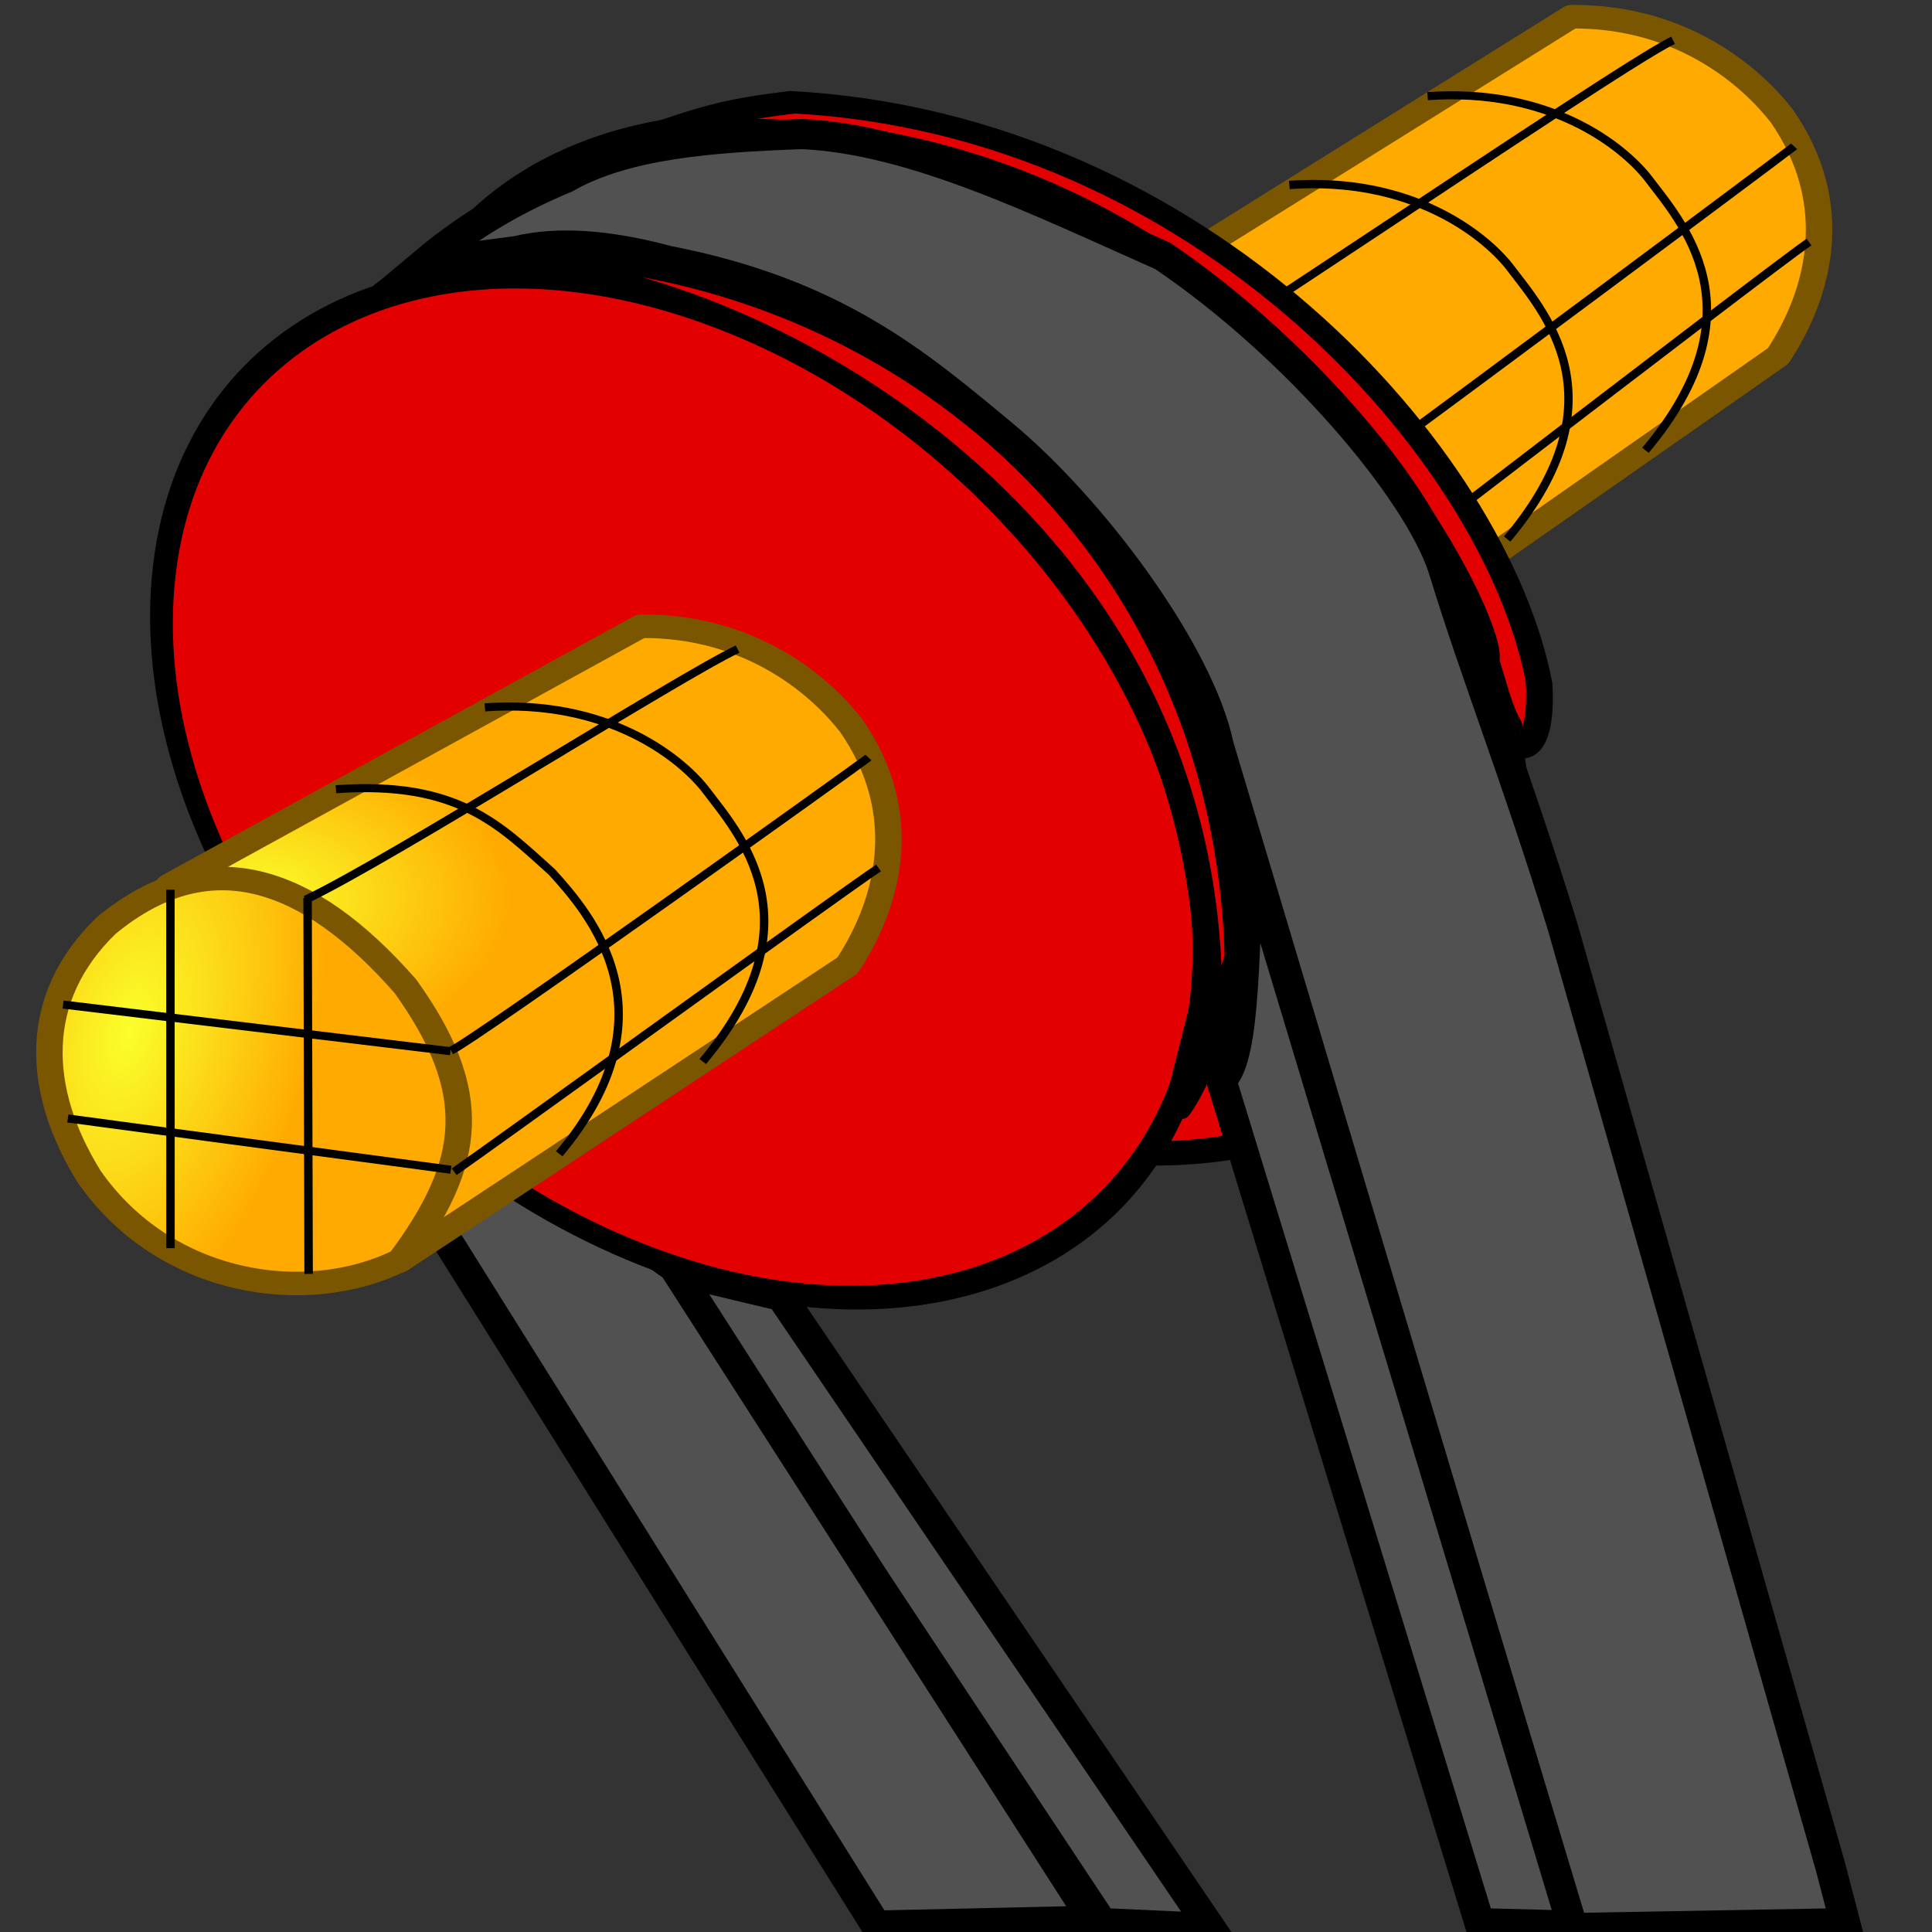 <?xml version="1.0" encoding="UTF-8" standalone="no"?>
<svg
   xmlns:dc="http://purl.org/dc/elements/1.1/"
   xmlns:cc="http://creativecommons.org/ns#"
   xmlns:rdf="http://www.w3.org/1999/02/22-rdf-syntax-ns#"
   xmlns:svg="http://www.w3.org/2000/svg"
   xmlns="http://www.w3.org/2000/svg"
   xmlns:xlink="http://www.w3.org/1999/xlink"
   xmlns:sodipodi="http://sodipodi.sourceforge.net/DTD/sodipodi-0.dtd"
   xmlns:inkscape="http://www.inkscape.org/namespaces/inkscape"
   width="64"
   height="64"
   viewBox="0 0 18.062 18.062"
   version="1.1"
   id="svg2"
   sodipodi:version="0.32"
   inkscape:version="0.48.3.1 r9886"
   sodipodi:docname="Fem_cylinder_pulley_constraint3.svg"
   inkscape:output_extension="org.inkscape.output.svg.inkscape">
  <rect x="0" y="0" width="18.062" height="18.062" fill="#333333" stroke="none"/>
  <defs
     id="defs847">
    <inkscape:perspective
       sodipodi:type="inkscape:persp3d"
       inkscape:vp_x="0 : 148.5 : 1"
       inkscape:vp_y="0 : 1000 : 0"
       inkscape:vp_z="420 : 148.5 : 1"
       inkscape:persp3d-origin="210 : 99 : 1"
       id="perspective3708" />
    <linearGradient
       x1="649.429"
       y1="807.466"
       x2="655.352"
       y2="485.909"
       id="defitem29"
       gradientUnits="userSpaceOnUse">
      <stop
         style="stop-color:#ffffff;stop-opacity:1;"
         offset="0"
         id="stop92" />
      <stop
         style="stop-color:#ffffff;stop-opacity:0.138;"
         offset="1"
         id="stop93" />
    </linearGradient>
    <radialGradient
       cx="1049.72"
       cy="345.56"
       r="1202.15"
       fx="1049.72"
       fy="345.56"
       id="defitem28"
       gradientUnits="userSpaceOnUse">
      <stop
         style="stop-color:#ffffff;stop-opacity:1;"
         offset="0"
         id="stop89" />
      <stop
         style="stop-color:#a8a8a8;stop-opacity:1;"
         offset="1"
         id="stop90" />
    </radialGradient>
    <linearGradient
       x1="287.5"
       y1="636.707"
       x2="980"
       y2="636.707"
       id="defitem30"
       gradientUnits="userSpaceOnUse">
      <stop
         style="stop-color:#464646;stop-opacity:1;"
         offset="0"
         id="stop95" />
      <stop
         style="stop-color:#c2c2c2;stop-opacity:1;"
         offset="1"
         id="stop96" />
    </linearGradient>
    <linearGradient
       x1="921.091"
       y1="403.188"
       x2="985.982"
       y2="317.447"
       id="defitem27"
       gradientUnits="userSpaceOnUse">
      <stop
         style="stop-color:#7e7e7e;stop-opacity:1;"
         offset="0"
         id="stop86" />
      <stop
         style="stop-color:#e5e5e5;stop-opacity:1;"
         offset="1"
         id="stop87" />
    </linearGradient>
    <linearGradient
       x1="530.761"
       y1="346.304"
       x2="293.37"
       y2="360.275"
       id="defitem26"
       gradientUnits="userSpaceOnUse">
      <stop
         style="stop-color:#5f5f5f;stop-opacity:1;"
         offset="0"
         id="stop83" />
      <stop
         style="stop-color:#e5e5e5;stop-opacity:1;"
         offset="1"
         id="stop84" />
    </linearGradient>
    <linearGradient
       x1="164.013"
       y1="412.919"
       x2="308.75"
       y2="337.61"
       id="defitem25"
       gradientUnits="userSpaceOnUse">
      <stop
         style="stop-color:#ffffff;stop-opacity:1;"
         offset="0"
         id="stop80" />
      <stop
         style="stop-color:#bfbfbf;stop-opacity:1;"
         offset="1"
         id="stop81" />
    </linearGradient>
    <linearGradient
       x1="1094.25"
       y1="270.854"
       x2="992.489"
       y2="380.472"
       id="defitem24"
       gradientUnits="userSpaceOnUse">
      <stop
         style="stop-color:#6a6a6a;stop-opacity:1;"
         offset="0"
         id="stop77" />
      <stop
         style="stop-color:#e6e6e6;stop-opacity:1;"
         offset="1"
         id="stop78" />
    </linearGradient>
    <linearGradient
       x1="1170.91"
       y1="476.465"
       x2="1049.84"
       y2="549.378"
       id="defitem23"
       gradientUnits="userSpaceOnUse">
      <stop
         style="stop-color:#5f5f5f;stop-opacity:1;"
         offset="0"
         id="stop74" />
      <stop
         style="stop-color:#ebebeb;stop-opacity:1;"
         offset="1"
         id="stop75" />
    </linearGradient>
    <linearGradient
       x1="783.716"
       y1="105.486"
       x2="576.149"
       y2="313.276"
       id="defitem22"
       gradientUnits="userSpaceOnUse">
      <stop
         style="stop-color:#5a5a5a;stop-opacity:1;"
         offset="0"
         id="stop71" />
      <stop
         style="stop-color:#c7c7c7;stop-opacity:1;"
         offset="1"
         id="stop72" />
    </linearGradient>
    <linearGradient
       x1="280.044"
       y1="418.698"
       x2="128.055"
       y2="484.716"
       id="defitem21"
       gradientUnits="userSpaceOnUse">
      <stop
         style="stop-color:#666666;stop-opacity:1;"
         offset="0"
         id="stop68" />
      <stop
         style="stop-color:#d8d8d8;stop-opacity:1;"
         offset="1"
         id="stop69" />
    </linearGradient>
    <linearGradient
       x1="129.687"
       y1="636.954"
       x2="220"
       y2="584.41"
       id="defitem20"
       gradientUnits="userSpaceOnUse">
      <stop
         style="stop-color:#ffffff;stop-opacity:1;"
         offset="0"
         id="stop65" />
      <stop
         style="stop-color:#bbbbbb;stop-opacity:1;"
         offset="1"
         id="stop66" />
    </linearGradient>
    <linearGradient
       x1="1048.72"
       y1="629.028"
       x2="1127.98"
       y2="583.753"
       id="defitem19"
       gradientUnits="userSpaceOnUse">
      <stop
         style="stop-color:#5e5e5e;stop-opacity:1;"
         offset="0"
         id="stop62" />
      <stop
         style="stop-color:#ededed;stop-opacity:1;"
         offset="1"
         id="stop63" />
    </linearGradient>
    <linearGradient
       x1="370.022"
       y1="387.273"
       x2="581.324"
       y2="291.977"
       id="defitem18"
       gradientUnits="userSpaceOnUse">
      <stop
         style="stop-color:#636363;stop-opacity:1;"
         offset="0"
         id="stop59" />
      <stop
         style="stop-color:#d6d6d6;stop-opacity:1;"
         offset="1"
         id="stop60" />
    </linearGradient>
    <linearGradient
       x1="732.156"
       y1="351.939"
       x2="909.594"
       y2="351.939"
       id="defitem17"
       gradientUnits="userSpaceOnUse">
      <stop
         style="stop-color:#676767;stop-opacity:1;"
         offset="0"
         id="stop56" />
      <stop
         style="stop-color:#d3d3d3;stop-opacity:1;"
         offset="1"
         id="stop57" />
    </linearGradient>
    <linearGradient
       x1="1014.43"
       y1="494.713"
       x2="1073.01"
       y2="494.713"
       id="defitem16"
       gradientUnits="userSpaceOnUse">
      <stop
         style="stop-color:#666666;stop-opacity:1;"
         offset="0"
         id="stop53" />
      <stop
         style="stop-color:#dcdcdc;stop-opacity:1;"
         offset="1"
         id="stop54" />
    </linearGradient>
    <linearGradient
       x1="272.592"
       y1="452.388"
       x2="193.277"
       y2="516.37"
       id="defitem15"
       gradientUnits="userSpaceOnUse">
      <stop
         style="stop-color:#6e6e6e;stop-opacity:1;"
         offset="0"
         id="stop50" />
      <stop
         style="stop-color:#d8d8d8;stop-opacity:1;"
         offset="1"
         id="stop51" />
    </linearGradient>
    <radialGradient
       cx="1037.22"
       cy="211.088"
       r="1164.28"
       fx="1037.22"
       fy="211.088"
       id="defitem14"
       gradientUnits="userSpaceOnUse">
      <stop
         style="stop-color:#ffffff;stop-opacity:1;"
         offset="0"
         id="stop47" />
      <stop
         style="stop-color:#aaaaaa;stop-opacity:1;"
         offset="1"
         id="stop48" />
    </radialGradient>
    <linearGradient
       x1="342.65"
       y1="732.129"
       x2="379.241"
       y2="686.83"
       id="defitem13"
       gradientUnits="userSpaceOnUse">
      <stop
         style="stop-color:#ffffff;stop-opacity:1;"
         offset="0"
         id="stop44" />
      <stop
         style="stop-color:#989898;stop-opacity:1;"
         offset="1"
         id="stop45" />
    </linearGradient>
    <radialGradient
       cx="632.781"
       cy="484.409"
       r="540.279"
       fx="632.781"
       fy="484.409"
       id="defitem12"
       gradientUnits="userSpaceOnUse">
      <stop
         style="stop-color:#ffffff;stop-opacity:1;"
         offset="0"
         id="stop41" />
      <stop
         style="stop-color:#ededed;stop-opacity:1;"
         offset="1"
         id="stop42" />
    </radialGradient>
    <radialGradient
       inkscape:collect="always"
       xlink:href="#defitem12"
       id="radialGradient3901"
       gradientUnits="userSpaceOnUse"
       cx="632.781"
       cy="484.409"
       fx="632.781"
       fy="484.409"
       r="540.279" />
    <linearGradient
       inkscape:collect="always"
       xlink:href="#defitem13"
       id="linearGradient3903"
       gradientUnits="userSpaceOnUse"
       x1="342.65"
       y1="732.129"
       x2="379.241"
       y2="686.83" />
    <radialGradient
       inkscape:collect="always"
       xlink:href="#defitem14"
       id="radialGradient3905"
       gradientUnits="userSpaceOnUse"
       cx="1037.22"
       cy="211.088"
       fx="1037.22"
       fy="211.088"
       r="1164.28" />
    <linearGradient
       inkscape:collect="always"
       xlink:href="#defitem15"
       id="linearGradient3907"
       gradientUnits="userSpaceOnUse"
       x1="272.592"
       y1="452.388"
       x2="193.277"
       y2="516.37" />
    <linearGradient
       inkscape:collect="always"
       xlink:href="#defitem16"
       id="linearGradient3909"
       gradientUnits="userSpaceOnUse"
       x1="1014.43"
       y1="494.713"
       x2="1073.01"
       y2="494.713" />
    <linearGradient
       inkscape:collect="always"
       xlink:href="#defitem17"
       id="linearGradient3911"
       gradientUnits="userSpaceOnUse"
       x1="732.156"
       y1="351.939"
       x2="909.594"
       y2="351.939" />
    <linearGradient
       inkscape:collect="always"
       xlink:href="#defitem18"
       id="linearGradient3913"
       gradientUnits="userSpaceOnUse"
       x1="370.022"
       y1="387.273"
       x2="581.324"
       y2="291.977" />
    <linearGradient
       inkscape:collect="always"
       xlink:href="#defitem19"
       id="linearGradient3915"
       gradientUnits="userSpaceOnUse"
       x1="1048.72"
       y1="629.028"
       x2="1127.98"
       y2="583.753" />
    <linearGradient
       inkscape:collect="always"
       xlink:href="#defitem20"
       id="linearGradient3917"
       gradientUnits="userSpaceOnUse"
       x1="129.687"
       y1="636.954"
       x2="220"
       y2="584.41" />
    <linearGradient
       inkscape:collect="always"
       xlink:href="#defitem21"
       id="linearGradient3919"
       gradientUnits="userSpaceOnUse"
       x1="280.044"
       y1="418.698"
       x2="128.055"
       y2="484.716" />
    <linearGradient
       inkscape:collect="always"
       xlink:href="#defitem22"
       id="linearGradient3921"
       gradientUnits="userSpaceOnUse"
       x1="783.716"
       y1="105.486"
       x2="576.149"
       y2="313.276" />
    <linearGradient
       inkscape:collect="always"
       xlink:href="#defitem23"
       id="linearGradient3923"
       gradientUnits="userSpaceOnUse"
       x1="1170.91"
       y1="476.465"
       x2="1049.84"
       y2="549.378" />
    <linearGradient
       inkscape:collect="always"
       xlink:href="#defitem24"
       id="linearGradient3925"
       gradientUnits="userSpaceOnUse"
       x1="1094.25"
       y1="270.854"
       x2="992.489"
       y2="380.472" />
    <linearGradient
       inkscape:collect="always"
       xlink:href="#defitem25"
       id="linearGradient3927"
       gradientUnits="userSpaceOnUse"
       x1="164.013"
       y1="412.919"
       x2="308.75"
       y2="337.61" />
    <linearGradient
       inkscape:collect="always"
       xlink:href="#defitem26"
       id="linearGradient3929"
       gradientUnits="userSpaceOnUse"
       x1="530.761"
       y1="346.304"
       x2="293.37"
       y2="360.275" />
    <linearGradient
       inkscape:collect="always"
       xlink:href="#defitem27"
       id="linearGradient3931"
       gradientUnits="userSpaceOnUse"
       x1="921.091"
       y1="403.188"
       x2="985.982"
       y2="317.447" />
    <linearGradient
       inkscape:collect="always"
       xlink:href="#defitem30"
       id="linearGradient3933"
       gradientUnits="userSpaceOnUse"
       gradientTransform="matrix(1,0,0,1.016,0,-11.739)"
       x1="287.5"
       y1="636.707"
       x2="980"
       y2="636.707" />
    <radialGradient
       inkscape:collect="always"
       xlink:href="#defitem28"
       id="radialGradient3935"
       gradientUnits="userSpaceOnUse"
       cx="1092.705"
       cy="64.845"
       fx="1089.4"
       fy="64.845"
       r="1202.15" />
    <linearGradient
       inkscape:collect="always"
       xlink:href="#defitem29"
       id="linearGradient3937"
       gradientUnits="userSpaceOnUse"
       x1="649.429"
       y1="807.466"
       x2="655.352"
       y2="485.909" />
    <inkscape:perspective
       id="perspective3947"
       inkscape:persp3d-origin="0.5 : 0.33333333 : 1"
       inkscape:vp_z="1 : 0.5 : 1"
       inkscape:vp_y="0 : 1000 : 0"
       inkscape:vp_x="0 : 0.5 : 1"
       sodipodi:type="inkscape:persp3d" />
    <inkscape:perspective
       id="perspective3972"
       inkscape:persp3d-origin="0.5 : 0.33333333 : 1"
       inkscape:vp_z="1 : 0.5 : 1"
       inkscape:vp_y="0 : 1000 : 0"
       inkscape:vp_x="0 : 0.5 : 1"
       sodipodi:type="inkscape:persp3d" />
    <inkscape:perspective
       id="perspective3997"
       inkscape:persp3d-origin="0.5 : 0.33333333 : 1"
       inkscape:vp_z="1 : 0.5 : 1"
       inkscape:vp_y="0 : 1000 : 0"
       inkscape:vp_x="0 : 0.5 : 1"
       sodipodi:type="inkscape:persp3d" />
    <radialGradient
       inkscape:collect="always"
       xlink:href="#defitem12"
       id="radialGradient4283"
       gradientUnits="userSpaceOnUse"
       cx="632.781"
       cy="484.409"
       fx="632.781"
       fy="484.409"
       r="540.279" />
    <linearGradient
       inkscape:collect="always"
       xlink:href="#defitem13"
       id="linearGradient4285"
       gradientUnits="userSpaceOnUse"
       x1="342.65"
       y1="732.129"
       x2="379.241"
       y2="686.83" />
    <radialGradient
       inkscape:collect="always"
       xlink:href="#defitem14"
       id="radialGradient4287"
       gradientUnits="userSpaceOnUse"
       cx="1037.22"
       cy="211.088"
       fx="1037.22"
       fy="211.088"
       r="1164.28" />
    <linearGradient
       inkscape:collect="always"
       xlink:href="#defitem15"
       id="linearGradient4289"
       gradientUnits="userSpaceOnUse"
       x1="272.592"
       y1="452.388"
       x2="193.277"
       y2="516.37" />
    <linearGradient
       inkscape:collect="always"
       xlink:href="#defitem16"
       id="linearGradient4291"
       gradientUnits="userSpaceOnUse"
       x1="1014.43"
       y1="494.713"
       x2="1073.01"
       y2="494.713" />
    <linearGradient
       inkscape:collect="always"
       xlink:href="#defitem17"
       id="linearGradient4293"
       gradientUnits="userSpaceOnUse"
       x1="732.156"
       y1="351.939"
       x2="909.594"
       y2="351.939" />
    <linearGradient
       inkscape:collect="always"
       xlink:href="#defitem18"
       id="linearGradient4295"
       gradientUnits="userSpaceOnUse"
       x1="370.022"
       y1="387.273"
       x2="581.324"
       y2="291.977" />
    <linearGradient
       inkscape:collect="always"
       xlink:href="#defitem19"
       id="linearGradient4297"
       gradientUnits="userSpaceOnUse"
       x1="1048.72"
       y1="629.028"
       x2="1127.98"
       y2="583.753" />
    <linearGradient
       inkscape:collect="always"
       xlink:href="#defitem20"
       id="linearGradient4299"
       gradientUnits="userSpaceOnUse"
       x1="129.687"
       y1="636.954"
       x2="220"
       y2="584.41" />
    <linearGradient
       inkscape:collect="always"
       xlink:href="#defitem21"
       id="linearGradient4301"
       gradientUnits="userSpaceOnUse"
       x1="280.044"
       y1="418.698"
       x2="128.055"
       y2="484.716" />
    <linearGradient
       inkscape:collect="always"
       xlink:href="#defitem22"
       id="linearGradient4303"
       gradientUnits="userSpaceOnUse"
       x1="783.716"
       y1="105.486"
       x2="576.149"
       y2="313.276" />
    <linearGradient
       inkscape:collect="always"
       xlink:href="#defitem23"
       id="linearGradient4305"
       gradientUnits="userSpaceOnUse"
       x1="1170.91"
       y1="476.465"
       x2="1049.84"
       y2="549.378" />
    <linearGradient
       inkscape:collect="always"
       xlink:href="#defitem24"
       id="linearGradient4307"
       gradientUnits="userSpaceOnUse"
       x1="1094.25"
       y1="270.854"
       x2="992.489"
       y2="380.472" />
    <linearGradient
       inkscape:collect="always"
       xlink:href="#defitem25"
       id="linearGradient4309"
       gradientUnits="userSpaceOnUse"
       x1="164.013"
       y1="412.919"
       x2="308.75"
       y2="337.61" />
    <linearGradient
       inkscape:collect="always"
       xlink:href="#defitem26"
       id="linearGradient4311"
       gradientUnits="userSpaceOnUse"
       x1="530.761"
       y1="346.304"
       x2="293.37"
       y2="360.275" />
    <linearGradient
       inkscape:collect="always"
       xlink:href="#defitem27"
       id="linearGradient4313"
       gradientUnits="userSpaceOnUse"
       x1="921.091"
       y1="403.188"
       x2="985.982"
       y2="317.447" />
    <linearGradient
       inkscape:collect="always"
       xlink:href="#defitem30"
       id="linearGradient4315"
       gradientUnits="userSpaceOnUse"
       gradientTransform="matrix(1,0,0,1.016,0,-11.739)"
       x1="287.5"
       y1="636.707"
       x2="980"
       y2="636.707" />
    <radialGradient
       inkscape:collect="always"
       xlink:href="#defitem28"
       id="radialGradient4317"
       gradientUnits="userSpaceOnUse"
       cx="1092.705"
       cy="64.845"
       fx="1089.4"
       fy="64.845"
       r="1202.15" />
    <linearGradient
       inkscape:collect="always"
       xlink:href="#defitem29"
       id="linearGradient4319"
       gradientUnits="userSpaceOnUse"
       x1="649.429"
       y1="807.466"
       x2="655.352"
       y2="485.909" />
    <linearGradient
       id="linearGradient3377">
      <stop
         id="stop3379"
         offset="0"
         style="stop-color:#faff2b;stop-opacity:1;" />
      <stop
         id="stop3381"
         offset="1"
         style="stop-color:#ffaa00;stop-opacity:1;" />
    </linearGradient>
    <radialGradient
       inkscape:collect="always"
       xlink:href="#linearGradient3377"
       id="radialGradient3703"
       gradientUnits="userSpaceOnUse"
       cx="135.383"
       cy="97.37"
       fx="135.383"
       fy="97.37"
       r="19.467"
       gradientTransform="matrix(0.974,0.225,-0.462,2.002,48.488,-127.999)" />
    <linearGradient
       id="linearGradient3029">
      <stop
         id="stop3031"
         offset="0"
         style="stop-color:#faff2b;stop-opacity:1;" />
      <stop
         id="stop3033"
         offset="1"
         style="stop-color:#ffaa00;stop-opacity:1;" />
    </linearGradient>
    <radialGradient
       inkscape:collect="always"
       xlink:href="#linearGradient3377"
       id="radialGradient3128"
       gradientUnits="userSpaceOnUse"
       gradientTransform="matrix(1.385,-0.051,0.037,0.999,-60.392,7.704)"
       cx="148.883"
       cy="81.87"
       fx="148.883"
       fy="81.87"
       r="19.467" />
    <radialGradient
       inkscape:collect="always"
       xlink:href="#linearGradient3377"
       id="radialGradient3130"
       gradientUnits="userSpaceOnUse"
       gradientTransform="matrix(0.974,0.225,-0.462,2.002,48.488,-127.999)"
       cx="135.383"
       cy="97.37"
       fx="135.383"
       fy="97.37"
       r="19.467" />
    <radialGradient
       inkscape:collect="always"
       xlink:href="#linearGradient3377-4"
       id="radialGradient3128-7"
       gradientUnits="userSpaceOnUse"
       gradientTransform="matrix(1.385,-0.051,0.037,0.999,-60.392,7.704)"
       cx="148.883"
       cy="81.87"
       fx="148.883"
       fy="81.87"
       r="19.467" />
    <linearGradient
       id="linearGradient3377-4">
      <stop
         id="stop3379-8"
         offset="0"
         style="stop-color:#faff2b;stop-opacity:1;" />
      <stop
         id="stop3381-4"
         offset="1"
         style="stop-color:#ffaa00;stop-opacity:1;" />
    </linearGradient>
    <radialGradient
       inkscape:collect="always"
       xlink:href="#linearGradient3377-4"
       id="radialGradient3130-2"
       gradientUnits="userSpaceOnUse"
       gradientTransform="matrix(0.974,0.225,-0.462,2.002,48.488,-127.999)"
       cx="135.383"
       cy="97.37"
       fx="135.383"
       fy="97.37"
       r="19.467" />
    <linearGradient
       id="linearGradient3147">
      <stop
         id="stop3149"
         offset="0"
         style="stop-color:#faff2b;stop-opacity:1;" />
      <stop
         id="stop3151"
         offset="1"
         style="stop-color:#ffaa00;stop-opacity:1;" />
    </linearGradient>
  </defs>
  <sodipodi:namedview
     inkscape:window-height="964"
     inkscape:window-width="1280"
     inkscape:pageshadow="2"
     inkscape:pageopacity="0.0"
     guidetolerance="10.0"
     gridtolerance="10.0"
     objecttolerance="10.0"
     borderopacity="1.0"
     bordercolor="#666666"
     pagecolor="#ffffff"
     id="base"
     inkscape:window-x="-2"
     inkscape:window-y="-3"
     inkscape:current-layer="svg2"
     inkscape:document-units="mm"
     showgrid="false"
     units="px"
     inkscape:window-maximized="1"
     inkscape:zoom="12.359375"
     inkscape:cx="32"
     inkscape:cy="32.040455" />
  <path
     style="fill:#515151;fill-opacity:1;stroke:#000000;stroke-width:1px;stroke-linecap:butt;stroke-linejoin:miter;stroke-opacity:1"
     d="m 36.571,63.757 3.56,0.162 L 25.891,42.963 22.169,42.073 36.652,63.919"
     id="path3923"
     inkscape:connector-curvature="0"
     transform="matrix(0.282,0,0,0.282,0,-5e-7)"
     sodipodi:nodetypes="ccccc" />
  <path
     style="fill:#515151;fill-opacity:1;stroke:#000000;stroke-width:1px;stroke-linecap:butt;stroke-linejoin:miter;stroke-opacity:1"
     d="M 8.172,30.503 29.047,63.838 36.248,63.676 22.331,41.992 C 20.133,40.589 9.733,31.038 8.172,30.503 z"
     id="path3921"
     inkscape:connector-curvature="0"
     transform="matrix(0.282,0,0,0.282,0,-5e-7)"
     sodipodi:nodetypes="ccccc" />
  <g
     id="g452"
     style="fill:none;stroke:#000000;stroke-width:0.13;stroke-linecap:butt;stroke-linejoin:miter"
     transform="translate(0,-278.938)" />
  <g
     id="g3107"
     transform="matrix(0.746,0,0,0.712,1.838,0.382)">
    <g
       transform="matrix(0.118,0,0,0.11,-8.087,-3.339)"
       id="g3618">
      <path
         inkscape:connector-curvature="0"
         sodipodi:nodetypes="ccccc"
         id="rect3520"
         d="m 132.823,84.893 c 10.754,-10.006 21.385,-6.128 31.803,7.238 8.019,12.602 7.232,20.981 -0.579,32.709 -9.977,5.546 -24.966,2.992 -33.006,-9.979 -5.698,-10.293 -6.152,-21.332 1.782,-29.969 z"
         style="fill:url(#radialGradient3130);fill-opacity:1;fill-rule:evenodd;stroke:#7b5600;stroke-width:2.808;stroke-linecap:butt;stroke-linejoin:round;stroke-miterlimit:4;stroke-opacity:1;stroke-dasharray:none;stroke-dashoffset:0;marker:none;visibility:visible;display:inline;overflow:visible;enable-background:accumulate" />
      <path
         inkscape:connector-curvature="0"
         sodipodi:nodetypes="ccccccc"
         id="rect3522"
         d="m 214.534,27.469 -75.053,52.631 22.536,9.049 1.973,35.775 72.499,-56.949 c 4.35,-7.395 6.936,-18.068 0.399,-28.655 -3.054,-4.413 -10.337,-11.95 -22.353,-11.851 z"
         style="fill:url(#radialGradient3128);fill-opacity:1;fill-rule:evenodd;stroke:#7b5600;stroke-width:2.808;stroke-linecap:butt;stroke-linejoin:round;stroke-miterlimit:4;stroke-opacity:1;stroke-dasharray:none;stroke-dashoffset:0;marker:none;visibility:visible;display:inline;overflow:visible;enable-background:accumulate" />
    </g>
    <path
       sodipodi:nodetypes="cc"
       inkscape:connector-curvature="0"
       id="path2390"
       d="m 8.393,5.526 0.001,4.707"
       style="fill:none;stroke:#000000;stroke-width:0.106;stroke-linecap:butt;stroke-linejoin:miter;stroke-miterlimit:4;stroke-opacity:1;stroke-dasharray:none" />
    <path
       sodipodi:nodetypes="cc"
       inkscape:connector-curvature="0"
       id="path2400"
       d="M 10.112,5.635 10.125,10.571"
       style="fill:none;stroke:#000000;stroke-width:0.106;stroke-linecap:butt;stroke-linejoin:miter;stroke-miterlimit:4;stroke-opacity:1;stroke-dasharray:none" />
    <path
       inkscape:connector-curvature="0"
       sodipodi:nodetypes="cc"
       id="path2412"
       d="M 18.503,-0.007 C 17.799,0.336 11.121,5.148 10.086,5.658"
       style="fill:none;stroke:#000000;stroke-width:0.106;stroke-linecap:butt;stroke-linejoin:miter;stroke-miterlimit:4;stroke-opacity:1;stroke-dasharray:none" />
    <path
       inkscape:connector-curvature="0"
       sodipodi:nodetypes="cc"
       id="path2414"
       d="m 20.02,1.385 c -0.03,0.031 -7.829,6.129 -8.109,6.253"
       style="fill:none;stroke:#000000;stroke-width:0.106;stroke-linecap:butt;stroke-linejoin:miter;stroke-miterlimit:4;stroke-opacity:1;stroke-dasharray:none" />
    <path
       inkscape:connector-curvature="0"
       sodipodi:nodetypes="cc"
       id="path2418"
       d="m 20.207,2.642 c -0.443,0.307 -7.805,6.261 -8.258,6.587"
       style="fill:none;stroke:#000000;stroke-width:0.106;stroke-linecap:butt;stroke-linejoin:miter;stroke-miterlimit:4;stroke-opacity:1;stroke-dasharray:none" />
    <path
       sodipodi:nodetypes="cc"
       inkscape:connector-curvature="0"
       id="path2424"
       d="M 7.048,7.034 11.903,7.647"
       style="fill:none;stroke:#000000;stroke-width:0.106;stroke-linecap:butt;stroke-linejoin:miter;stroke-miterlimit:4;stroke-opacity:1;stroke-dasharray:none" />
    <path
       sodipodi:nodetypes="cc"
       inkscape:connector-curvature="0"
       id="path2432"
       d="M 11.908,9.203 7.108,8.53"
       style="fill:none;stroke:#000000;stroke-width:0.106;stroke-linecap:butt;stroke-linejoin:miter;stroke-miterlimit:4;stroke-opacity:1;stroke-dasharray:none" />
    <path
       sodipodi:nodetypes="ccc"
       inkscape:connector-curvature="0"
       id="path2424-3"
       d="m 10.467,4.207 c 1.529,-0.114 2.049,0.469 2.706,1.086 0.459,0.531 1.578,1.849 0.092,3.701"
       style="fill:none;stroke:#000000;stroke-width:0.106;stroke-linecap:butt;stroke-linejoin:miter;stroke-miterlimit:4;stroke-opacity:1;stroke-dasharray:none" />
    <path
       sodipodi:nodetypes="ccc"
       inkscape:connector-curvature="0"
       id="path2424-3-7"
       d="m 15.427,0.726 c 1.529,-0.114 2.437,0.651 2.752,1.063 0.413,0.576 1.464,1.735 -0.022,3.587"
       style="fill:none;stroke:#000000;stroke-width:0.106;stroke-linecap:butt;stroke-linejoin:miter;stroke-miterlimit:4;stroke-opacity:1;stroke-dasharray:none" />
  </g>
  <g
     id="g3121"
     transform="matrix(1.76,0.356,-0.172,1.446,3.377,-12.036)">
    <path
       transform="matrix(0.267,0.062,0,0.282,-4.166,1.07)"
       d="m 42.99,29.737 c 0,5.846 -5.137,10.586 -11.475,10.586 -6.337,0 -11.475,-4.739 -11.475,-10.586 0,-5.846 5.137,-10.586 11.475,-10.586 6.337,0 11.475,4.739 11.475,10.586 z"
       sodipodi:ry="10.585858"
       sodipodi:rx="11.474748"
       sodipodi:cy="29.737373"
       sodipodi:cx="31.515152"
       id="path5189"
       style="fill:#e30000;fill-opacity:1;fill-rule:nonzero;stroke:#000000;stroke-width:0.5;stroke-linecap:round;stroke-linejoin:round;stroke-miterlimit:4;stroke-opacity:1;stroke-dasharray:none;stroke-dashoffset:0"
       sodipodi:type="arc" />
    <path
       transform="matrix(0.246,0.062,0,0.282,-4.805,2.347)"
       d="m 42.99,29.737 c 0,5.846 -5.137,10.586 -11.475,10.586 -6.337,0 -11.475,-4.739 -11.475,-10.586 0,-5.846 5.137,-10.586 11.475,-10.586 6.337,0 11.475,4.739 11.475,10.586 z"
       sodipodi:ry="10.585858"
       sodipodi:rx="11.474748"
       sodipodi:cy="29.737373"
       sodipodi:cx="31.515152"
       id="path5189-9"
       style="fill:#e30000;fill-opacity:1;fill-rule:nonzero;stroke:#000000;stroke-width:0.5;stroke-linecap:round;stroke-linejoin:round;stroke-miterlimit:4;stroke-opacity:1;stroke-dasharray:none;stroke-dashoffset:0"
       sodipodi:type="arc" />
    <path
       sodipodi:nodetypes="cc"
       inkscape:connector-curvature="0"
       id="path5209"
       d="M 2.577,9.464 C 5.817,9.03 6.315,12.227 5.993,13.369"
       style="fill:none;stroke:#000000;stroke-width:0.141;stroke-linecap:butt;stroke-linejoin:miter;stroke-miterlimit:4;stroke-opacity:1;stroke-dasharray:none" />
    <path
       sodipodi:nodetypes="cccccc"
       inkscape:connector-curvature="0"
       id="path5211"
       d="m 2.401,8.604 c 2.953,-1.125 4.686,1.983 4.634,2.249 0.059,0.155 0.103,0.299 0.159,0.38 -0.059,0.155 0.219,0.299 0.131,-0.3 C 6.955,9.544 5.234,7.839 3.094,8.223 2.779,8.349 2.671,8.417 2.401,8.604 z"
       style="fill:#e30000;fill-opacity:1;stroke:#000000;stroke-width:0.141;stroke-linecap:round;stroke-linejoin:round;stroke-miterlimit:4;stroke-opacity:1;stroke-dasharray:none" />
    <path
       sodipodi:nodetypes="cccccc"
       inkscape:connector-curvature="0"
       id="path5211-7"
       d="M 1.095,9.951 C 1.774,9.042 5.396,9.649 5.798,13.262 l -0.085,0.82 C 5.816,13.853 5.903,13.288 5.933,13.056 5.629,10.56 3.901,9.249 2.089,9.473 1.92,9.5 1.554,9.682 1.095,9.951 z"
       style="fill:#e30000;fill-opacity:1;stroke:#000000;stroke-width:0.141;stroke-linecap:round;stroke-linejoin:round;stroke-miterlimit:4;stroke-opacity:1;stroke-dasharray:none" />
  </g>
  <g
     id="g3107-6"
     transform="matrix(0.746,0,0,0.712,-4.668,4.383)">
    <g
       transform="matrix(0.118,0,0,0.11,-8.087,-3.339)"
       id="g3618-8">
      <path
         inkscape:connector-curvature="0"
         sodipodi:nodetypes="ccccccc"
         id="rect3522-2"
         d="m 189.603,49.144 -50.123,30.956 22.536,9.049 1.973,35.775 47.568,-35.274 c 4.35,-7.395 6.936,-18.068 0.399,-28.655 -3.054,-4.413 -10.337,-11.95 -22.353,-11.851 z"
         style="fill:url(#radialGradient3128-7);fill-opacity:1;fill-rule:evenodd;stroke:#7b5600;stroke-width:2.808;stroke-linecap:butt;stroke-linejoin:round;stroke-miterlimit:4;stroke-opacity:1;stroke-dasharray:none;stroke-dashoffset:0;marker:none;visibility:visible;display:inline;overflow:visible;enable-background:accumulate" />
      <path
         inkscape:connector-curvature="0"
         sodipodi:nodetypes="ccccc"
         id="rect3520-1"
         d="m 132.823,84.893 c 10.754,-10.006 21.385,-6.128 31.803,7.238 8.019,12.602 7.232,20.981 -0.579,32.709 -9.977,5.546 -24.966,2.992 -33.006,-9.979 -5.698,-10.293 -6.152,-21.332 1.782,-29.969 z"
         style="fill:url(#radialGradient3130-2);fill-opacity:1;fill-rule:evenodd;stroke:#7b5600;stroke-width:2.808;stroke-linecap:butt;stroke-linejoin:round;stroke-miterlimit:4;stroke-opacity:1;stroke-dasharray:none;stroke-dashoffset:0;marker:none;visibility:visible;display:inline;overflow:visible;enable-background:accumulate" />
    </g>
    <path
       sodipodi:nodetypes="cc"
       inkscape:connector-curvature="0"
       id="path2390-9"
       d="m 8.393,5.526 0.001,4.707"
       style="fill:none;stroke:#000000;stroke-width:0.106;stroke-linecap:butt;stroke-linejoin:miter;stroke-miterlimit:4;stroke-opacity:1;stroke-dasharray:none" />
    <path
       sodipodi:nodetypes="cc"
       inkscape:connector-curvature="0"
       id="path2400-9"
       d="M 10.112,5.635 10.125,10.571"
       style="fill:none;stroke:#000000;stroke-width:0.106;stroke-linecap:butt;stroke-linejoin:miter;stroke-miterlimit:4;stroke-opacity:1;stroke-dasharray:none" />
    <path
       inkscape:connector-curvature="0"
       sodipodi:nodetypes="cc"
       id="path2412-9"
       d="M 15.501,2.367 C 14.798,2.71 11.121,5.148 10.086,5.658"
       style="fill:none;stroke:#000000;stroke-width:0.106;stroke-linecap:butt;stroke-linejoin:miter;stroke-miterlimit:4;stroke-opacity:1;stroke-dasharray:none" />
    <path
       inkscape:connector-curvature="0"
       sodipodi:nodetypes="cc"
       id="path2414-3"
       d="m 17.141,3.791 c -0.03,0.031 -4.951,3.723 -5.23,3.847"
       style="fill:none;stroke:#000000;stroke-width:0.106;stroke-linecap:butt;stroke-linejoin:miter;stroke-miterlimit:4;stroke-opacity:1;stroke-dasharray:none" />
    <path
       inkscape:connector-curvature="0"
       sodipodi:nodetypes="cc"
       id="path2418-3"
       d="m 17.267,5.241 c -0.443,0.307 -4.865,3.663 -5.318,3.989"
       style="fill:none;stroke:#000000;stroke-width:0.106;stroke-linecap:butt;stroke-linejoin:miter;stroke-miterlimit:4;stroke-opacity:1;stroke-dasharray:none" />
    <path
       sodipodi:nodetypes="cc"
       inkscape:connector-curvature="0"
       id="path2424-0"
       d="M 7.048,7.034 11.903,7.647"
       style="fill:none;stroke:#000000;stroke-width:0.106;stroke-linecap:butt;stroke-linejoin:miter;stroke-miterlimit:4;stroke-opacity:1;stroke-dasharray:none" />
    <path
       sodipodi:nodetypes="cc"
       inkscape:connector-curvature="0"
       id="path2432-7"
       d="M 11.908,9.203 7.108,8.53"
       style="fill:none;stroke:#000000;stroke-width:0.106;stroke-linecap:butt;stroke-linejoin:miter;stroke-miterlimit:4;stroke-opacity:1;stroke-dasharray:none" />
    <path
       sodipodi:nodetypes="ccc"
       inkscape:connector-curvature="0"
       id="path2424-3-1"
       d="m 10.467,4.207 c 1.529,-0.114 2.049,0.469 2.706,1.086 0.459,0.531 1.578,1.849 0.092,3.701"
       style="fill:none;stroke:#000000;stroke-width:0.106;stroke-linecap:butt;stroke-linejoin:miter;stroke-miterlimit:4;stroke-opacity:1;stroke-dasharray:none" />
    <path
       sodipodi:nodetypes="ccc"
       inkscape:connector-curvature="0"
       id="path2424-3-7-4"
       d="m 12.334,3.132 c 1.529,-0.114 2.437,0.651 2.752,1.063 0.413,0.576 1.464,1.735 -0.022,3.587"
       style="fill:none;stroke:#000000;stroke-width:0.106;stroke-linecap:butt;stroke-linejoin:miter;stroke-miterlimit:4;stroke-opacity:1;stroke-dasharray:none" />
  </g>
  <path
     style="fill:#515151;fill-opacity:1;stroke:#000000;stroke-width:1px;stroke-linecap:butt;stroke-linejoin:miter;stroke-opacity:1"
     d="m 18.748,5.899 c 1.989,-1.136 4.824,-1.344 7.838,-1.455 3.691,0.165 7.854,2.218 11.96,4.04 4.443,3.007 8.45,7.765 9.292,10.343 1.148,3.735 2.348,6.657 3.962,11.88 l 8.887,31.191 0.485,1.859 -9.051,0.162 L 40.405,24.73 C 39.756,21.637 36.214,16.869 33.212,14.384 30.395,12.047 27.682,9.721 22.141,8.646 20.15,8.111 18.476,7.997 17.131,8.323 l -3.071,0.404 c 1.623,-1.365 3.218,-2.214 4.688,-2.828 z"
     id="path3149"
     inkscape:connector-curvature="0"
     transform="matrix(0.282,0,0,0.282,0,-5e-7)"
     sodipodi:nodetypes="cccccccccccccc" />
  <path
     style="fill:#515151;fill-opacity:1;stroke:#000000;stroke-width:1px;stroke-linecap:butt;stroke-linejoin:miter;stroke-opacity:1"
     d="m 40.485,35.798 8.566,27.96 3.071,0.081 -10.667,-35.396 c -0.264,2.384 -0.087,6.62 -0.969,7.355 z"
     id="path3151"
     inkscape:connector-curvature="0"
     transform="matrix(0.282,0,0,0.282,0,-5e-7)"
     sodipodi:nodetypes="ccccc" />
  <path
     sodipodi:nodetypes="ccc"
     inkscape:connector-curvature="0"
     id="path2424-3-7-0"
     d="m 12.054,1.729 c 1.14,-0.081 1.817,0.464 2.052,0.757 0.308,0.41 1.092,1.235 -0.016,2.553"
     style="fill:none;stroke:#000000;stroke-width:0.078;stroke-linecap:butt;stroke-linejoin:miter;stroke-miterlimit:4;stroke-opacity:1;stroke-dasharray:none" />
</svg>
